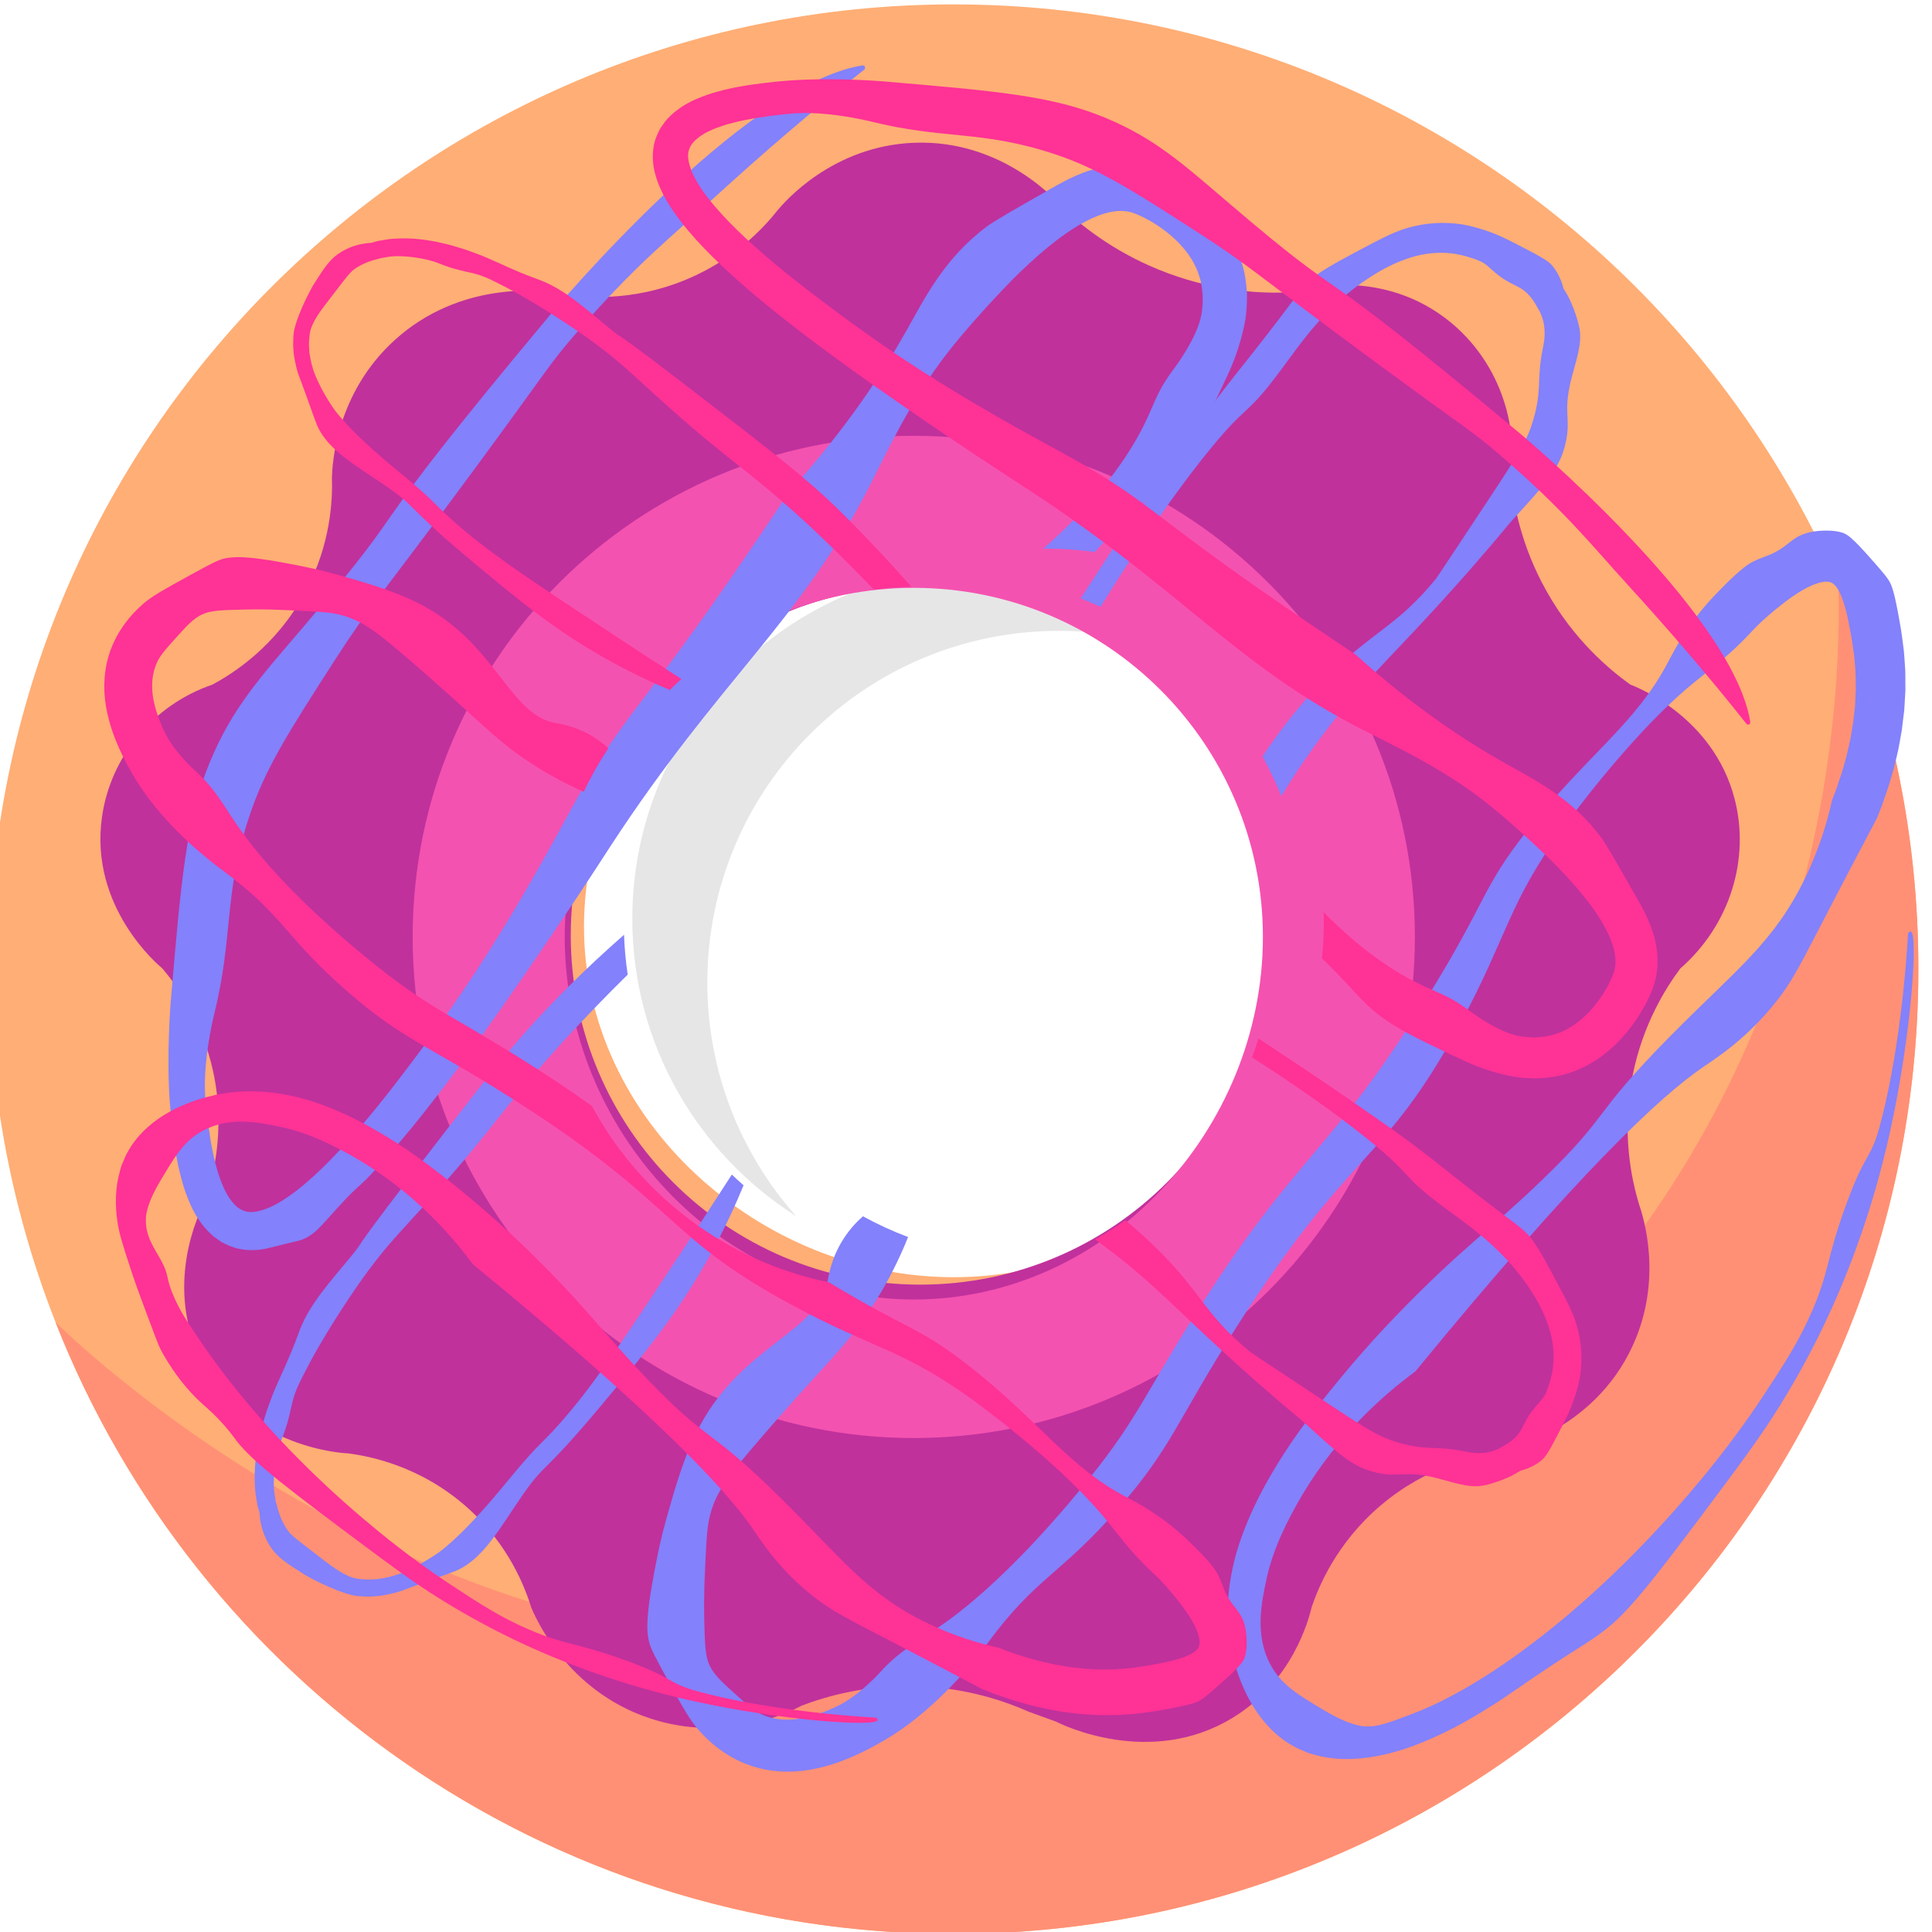 <?xml version="1.0" encoding="UTF-8" standalone="no"?>
<!-- Created with Inkscape (http://www.inkscape.org/) -->

<svg
   xmlns:dc="http://purl.org/dc/elements/1.1/"
   xmlns:cc="http://creativecommons.org/ns#"
   xmlns:rdf="http://www.w3.org/1999/02/22-rdf-syntax-ns#"
   xmlns:svg="http://www.w3.org/2000/svg"
   xmlns="http://www.w3.org/2000/svg"
   xmlns:sodipodi="http://sodipodi.sourceforge.net/DTD/sodipodi-0.dtd"
   xmlns:inkscape="http://www.inkscape.org/namespaces/inkscape"
   width="187.64mm"
   height="187.643mm"
   viewBox="0 0 187.64 187.643"
   version="1.1"
   id="svg1139"
   sodipodi:docname="purpleDonut.svg"
   inkscape:version="0.92.5 (2060ec1f9f, 2020-04-08)">
  <defs
     id="defs1133" />
  <sodipodi:namedview
     id="base"
     pagecolor="#ffffff"
     bordercolor="#666666"
     borderopacity="1.0"
     inkscape:pageopacity="0.0"
     inkscape:pageshadow="2"
     inkscape:zoom="0.35"
     inkscape:cx="235.23731"
     inkscape:cy="430.16914"
     inkscape:document-units="mm"
     inkscape:current-layer="layer1"
     showgrid="false"
     inkscape:window-width="1312"
     inkscape:window-height="704"
     inkscape:window-x="0"
     inkscape:window-y="27"
     inkscape:window-maximized="1"
     fit-margin-top="0"
     fit-margin-left="0"
     fit-margin-right="0"
     fit-margin-bottom="0" />
  <g
     inkscape:label="Layer 1"
     inkscape:groupmode="layer"
     id="layer1"
     transform="translate(25.784,-33.089)">
    <g
       id="g660"
       transform="matrix(0.058,0,0,-0.058,-850.067,360.157)">
      <path
         d="m 15985.1,4582.74 c 115.8,0 223.9,-33.58 314.9,-91.23 -107.9,121.39 -265.3,197.99 -440.5,197.99 -325.3,0 -588.9,-263.68 -588.9,-588.92 0,-209.45 109.5,-393.49 274.3,-497.88 -92.4,103.96 -148.7,241.08 -148.7,391.11 0,325.24 263.7,588.93 588.9,588.93"
         style="fill:#e6e6e6;fill-opacity:1;fill-rule:nonzero;stroke:none"
         id="path662"
         inkscape:connector-curvature="0" />
    </g>
    <g
       id="g668"
       transform="matrix(0.062,0,0,-0.062,-850.067,360.157)">
      <path
         d="m 14788.7,3274.56 c -303.3,0 -579,245.88 -579,549.16 0,303.28 275.7,577.74 579,577.74 303.3,0 564,-274.46 564,-577.74 0,-303.28 -260.7,-549.16 -564,-549.16 z m 0,1993.83 c -834.6,0 -1511.2,-676.62 -1511.2,-1511.27 0,-834.65 676.6,-1511.27 1511.2,-1511.27 834.7,0 1511.3,676.62 1511.3,1511.27 0,834.65 -676.6,1511.27 -1511.3,1511.27"
         style="fill:#ffae75;fill-opacity:1;fill-rule:nonzero;stroke:none"
         id="path670"
         inkscape:connector-curvature="0" />
    </g>
    <g
       id="g672"
       transform="matrix(0.062,0,0,-0.062,-850.067,360.157)">
      <path
         d="m 16174.6,4360.49 c 3.5,-124.84 5.2,-673.27 -410.6,-1139.35 -85.3,-95.69 -378.9,-401.64 -861,-500.85 -829.1,-170.6 -1461.1,425.28 -1521.1,483.69 220.7,-561.03 767.4,-958.13 1406.8,-958.13 834.7,0 1511.3,676.62 1511.3,1511.27 0,214.51 -44.8,418.52 -125.4,603.37"
         style="fill:#ff9075;fill-opacity:1;fill-rule:nonzero;stroke:none"
         id="path674"
         inkscape:connector-curvature="0" />
    </g>
    <g
       id="g676"
       transform="matrix(0.061,0,0,-0.061,-850.067,360.157)">
      <path
         d="m 14977.8,3316.42 c -307.2,0 -556.2,249.03 -556.2,556.19 0,307.15 249,556.18 556.2,556.18 307.2,0 556.2,-249.03 556.2,-556.18 0,-307.16 -249,-556.19 -556.2,-556.19 z m 1296.6,774.19 c -33.8,128.86 -153.8,176.63 -165.8,181.17 v 0 c -32.7,23.43 -89.2,70.28 -133.1,148.2 -41.5,73.55 -53.3,141.87 -57.1,181.35 v 0 c 12.9,98.29 -27.1,195.79 -105,254.38 -109,82.01 -234.5,44.43 -246.6,40.57 v 0 c -41.8,-1.84 -113,0.34 -194.2,30.39 -78.6,29.06 -132.8,71.71 -163.3,99.73 v 0.06 c -10.2,12.15 -98.5,114.01 -242.1,107.97 -128.7,-5.47 -204.8,-93.52 -216.8,-107.97 v -0.06 c -20.2,-25.49 -70.9,-82.58 -158.2,-114.93 -89.7,-33.32 -167.6,-21.75 -199.4,-15.19 v 0 c -17.6,2.53 -146.9,19.05 -251.6,-76.03 -94.1,-85.52 -99.3,-198.72 -99.9,-218.92 v 0 c 1.1,-33.1 -1,-104.63 -41.9,-181.35 -47.6,-89.32 -119.5,-132.77 -148.3,-148.2 v 0 c -94.2,-32.28 -162.5,-114.29 -176,-211.61 -20,-143.37 90.6,-235.74 96.2,-240.28 v 0 c 22.5,-26.53 63.5,-82.53 81.1,-165.06 20.9,-97.78 -3,-176.91 -14.9,-209.72 v 0 c -5,-9.15 -67.9,-131.56 -0.3,-256.45 72.1,-133.18 223.1,-140.72 229.7,-140.89 v 0 c 31.4,-4.03 115,-18.93 190.9,-87.13 65.4,-58.82 91,-126.62 100.6,-157.46 v -0.06 c 7.1,-17.21 56.8,-132.89 188.2,-176.92 122.7,-41.09 225.3,10.71 243,20.03 v 0 c 37.9,14.39 104,34.02 187.7,30.62 77.3,-3.05 137.4,-24.46 173.4,-40.4 14.6,-5.3 29.1,-10.59 43.6,-15.83 8.3,-4.31 149.4,-74.01 280.8,5.93 95.6,58.19 121.3,156.08 126.2,176.57 v 0.06 c 10.5,30.96 39.2,102.15 110.8,162.52 72.4,61.06 148.4,77.12 180.7,82.07 v 0 c 15.5,3.17 156.9,34.71 219.5,171.28 48.5,105.6 17.6,203.73 9.9,226.06 v 0 c -11,36.78 -28.3,112.17 -9.9,204.65 16.4,82.13 53.5,140.09 76,170.13 v 0 c 78.1,68.25 111.7,173.46 86.1,270.72"
         style="fill:#c0319c;fill-opacity:1;fill-rule:nonzero;stroke:none"
         id="path678"
         inkscape:connector-curvature="0" />
    </g>
    <g
       id="g680"
       transform="matrix(0.059,0,0,-0.059,-850.067,360.157)">
      <path
         d="m 15475.1,3404.36 c -317.4,0 -574.6,279.48 -574.6,596.83 0,317.36 257.2,574.65 574.6,574.65 317.4,0 574.7,-257.29 574.7,-574.65 0,-317.35 -257.3,-596.83 -574.7,-596.83 z m 0,1421.76 c -455.6,0 -824.9,-369.32 -824.9,-824.93 0,-455.54 369.3,-824.87 824.9,-824.87 455.6,0 824.9,369.33 824.9,824.87 0,455.61 -369.3,824.93 -824.9,824.93"
         style="fill:#f452b0;fill-opacity:1;fill-rule:nonzero;stroke:none"
         id="path682"
         inkscape:connector-curvature="0" />
    </g>
    <g
       id="g684"
       transform="matrix(0.058,0,0,-0.058,-850.067,360.157)">
      <path
         d="m 14843.8,3684.07 c 38.1,41.72 73.1,85.21 107,129.31 33.9,44.17 66.4,89.07 98.2,134.34 102.7,145.8 184.5,273.7 185.1,274.56 182.9,280.14 317,375.1 434.8,604.82 28.4,55.51 68.8,144.21 132,224.45 23.5,29.87 60.3,71.58 94.3,106.98 11.5,12.08 30.7,31.59 57.1,54.65 19.6,17.05 40,32.88 60.8,45.7 20.8,12.82 42.5,22.76 62,25.89 9.8,1.53 18.8,1.47 27,-0.19 7.3,-1.41 18.3,-6.19 28.6,-11.53 41.6,-22.15 77.7,-56.86 89.4,-96.86 3.5,-9.87 4.6,-20.55 5.5,-31.28 0,0 1,-16.62 -2.2,-33.49 -7.1,-37.85 -42.3,-85.02 -47.1,-91.46 -32.2,-43.49 -30.9,-60.73 -58.2,-110.23 -25.1,-45.33 -70.8,-111.27 -159.4,-189.48 1.8,0.06 3.5,0.18 5.3,0.18 27.5,0 54.6,-2.09 81.1,-5.7 4.9,5.45 12.4,13.73 21.7,23.67 51,54.53 75.2,72.69 98.4,96.61 38,39.08 59.5,84.96 102.6,176.79 7.4,15.89 20.7,46.99 28.5,87.53 3,15.58 3.7,32.14 3.5,48.65 -1.1,16.62 -3.1,33.49 -8.3,49.74 -4.6,16.44 -11.9,31.96 -20.5,46.19 -8.4,14.48 -18.7,27.24 -29.7,39.08 -22.1,23.55 -47.5,42.14 -75.3,57.04 -7,3.68 -14.1,7.18 -21.8,10.37 -7.4,3.25 -16.8,6.26 -26.1,8.4 -18.7,3.99 -37.6,3.87 -55,1.11 -36.4,-5.83 -65.9,-22.15 -89.9,-35.82 -64,-36.5 -96.1,-54.78 -108.3,-63.86 -71.7,-52.94 -104.8,-120.84 -135.6,-175.44 -38.4,-68.21 -99,-161.81 -195.8,-269.04 -261.3,-393.31 -263.8,-347.12 -364.1,-529.25 -31,-56.25 -92.6,-172.92 -177.4,-299.09 -39,-58.16 -73.6,-104.35 -95.2,-132.99 -32.7,-43.43 -66.3,-86.06 -102,-125.87 -17.9,-19.94 -36.3,-39.08 -55.4,-56.8 -19.2,-17.55 -39.2,-33.93 -59.8,-46.01 -20.3,-12.08 -41.6,-18.71 -55.3,-15.4 -3.5,0.68 -6.6,2.46 -10,3.8 -1.5,1.23 -3.1,2.28 -4.8,3.32 -1.7,1.16 -3.1,2.94 -4.7,4.35 -6.2,6.45 -12.3,15.09 -17.1,25.46 -9.8,20.73 -16.5,45.52 -21.2,71.03 -2.5,12.76 -4.4,25.89 -6.2,39.14 0,0 -2.8,20.79 -4.5,39.93 -5.5,62.51 13.9,140.29 13.9,140.29 33.8,135.62 15.6,199.73 58.7,331.91 26.7,81.89 66.4,143.48 145.7,266.65 58.4,90.67 72.4,100.42 229.8,314.07 127.1,172.43 125.7,176.48 169.8,227.57 101.8,117.96 162.3,164.58 234.6,230.71 81,74.04 164.3,145.62 250.5,213.83 1.8,1.41 2.1,4.05 0.8,5.89 0,0 -1.3,1.72 -5.9,0.92 -200.8,-34.41 -519.1,-415.46 -519.1,-415.46 -347.3,-415.65 -209.6,-283.95 -415.2,-524.84 -72.3,-84.65 -118.4,-134.95 -156,-225.49 -39.6,-95.32 -48.4,-197.33 -65.7,-401.41 0,0 -7.5,-88.52 -1.5,-169.98 1.1,-14.35 2.5,-28.03 4.1,-42.08 1.7,-14.04 3.5,-28.15 6,-42.44 2.5,-14.3 5.4,-28.65 9.5,-43.19 3.7,-14.41 8.9,-29.07 15.5,-43.67 6.6,-14.6 15.7,-29.38 28.4,-42.82 3.4,-3.31 6.6,-6.68 10.4,-9.69 4,-2.94 8,-5.77 12.1,-8.53 8.8,-4.72 18.2,-9.14 28.2,-11.34 9.8,-2.27 19.8,-2.89 29.4,-2.4 10.8,0.56 18.5,2.52 26.9,4.6 46.4,11.66 44,10.49 48.3,11.97 24.3,8.34 33.6,23.43 68.3,61.03 31.5,33.98 26.9,23.98 60.5,60.6"
         style="fill:#8381fb;fill-opacity:1;fill-rule:nonzero;stroke:none"
         id="path686"
         inkscape:connector-curvature="0" />
    </g>
    <g
       id="g688"
       transform="matrix(0.06,0,0,-0.06,-850.067,360.157)">
      <path
         d="m 15487.2,4482.41 c 10.9,-4.17 21.7,-8.75 32.4,-13.63 0.1,0.18 0.1,0.24 0.2,0.35 0.3,0.42 90.9,150.59 180,258.54 56.1,67.95 55.2,50.92 100.7,110.06 32.7,42.41 55.2,79.82 103.2,124.52 10.1,9.39 30.6,27.13 60,45.22 21,12.92 43,23.02 65.5,29.01 22.5,5.93 45.5,7.11 68,3.11 4.9,-0.93 11,-2.46 16.6,-4.11 0,0 9.4,-2.7 16.9,-5.69 13.3,-5.17 18.7,-13.1 32,-23.55 24.7,-19.33 36.6,-16.27 52.6,-35.6 4.5,-5.46 7.6,-10.45 9.4,-13.86 l 4.2,-7.16 c 0.9,-1.65 2.3,-4.23 3.6,-7.46 9.8,-23.43 4.8,-45.93 2.9,-55.03 -10.5,-51.63 -0.8,-65.31 -15.3,-115.12 -10,-34.12 -21.9,-52.74 -74.4,-132.32 -54.2,-81.93 -81.3,-122.92 -82.8,-124.86 -65.4,-80.23 -103.7,-84.34 -183.7,-166.51 -27.4,-28.13 -62.3,-68.07 -97.5,-121.63 11.4,-20.67 21.5,-42.17 30.4,-64.31 13.9,22.84 36.4,58.14 67.1,99.2 60.2,80.52 104.5,119.63 188.7,211.9 27.7,30.25 67.8,75.29 115,132.15 56.3,62.31 80.3,85.69 89.8,130.15 8.3,38.82 -4.5,46.69 8.1,98.9 7.3,30.07 19.2,59.44 13.7,86.16 -4.7,22.38 -14.5,43.28 -14.5,43.28 -1.7,3.41 -3.3,6.88 -5.1,10.17 l -6,9.8 c -4.8,19.15 -13.2,31.19 -19.3,38.3 -7.2,8.1 -25.7,17.62 -62.2,36.35 -10.5,5.35 -23.2,11.81 -39.6,17.62 -6.8,2.35 -13.6,4.58 -20.6,6.46 -7.1,1.94 -13.7,3.59 -21.8,4.99 -29.5,4.76 -60.3,2.59 -88.5,-5.46 -20.6,-5.87 -40,-15.74 -77.8,-35.82 -26.9,-14.33 -47.4,-25.26 -63.9,-36.3 -30.5,-20.38 -28.6,-28.6 -111,-132.5 -26.6,-33.65 -52.5,-65.19 -89,-116.52 -3.3,-4.58 -5.7,-8.05 -7.3,-10.28 -44.5,-63.26 -106.4,-153.41 -180.7,-268.52"
         style="fill:#8381fb;fill-opacity:1;fill-rule:nonzero;stroke:none"
         id="path690"
         inkscape:connector-curvature="0" />
    </g>
    <g
       id="g692"
       transform="matrix(0.062,0,0,-0.062,-850.067,360.157)">
      <path
         d="m 16288,3816.13 c -1.5,0.29 -4,-1.72 -4.2,-3.78 -3.1,-57.71 -15,-194.14 -44.9,-303.24 -14.3,-52.03 -23.2,-38.68 -55.4,-130.07 -28.1,-79.54 -23.5,-95.87 -49.6,-156.49 -21.2,-48.94 -43.3,-82.69 -75.8,-132.2 -27.8,-42.45 -58.3,-83.31 -90.4,-122.73 -64.4,-78.68 -135.1,-152.42 -212.2,-218.21 -38.6,-32.83 -78.8,-63.66 -120.7,-91.39 -21.1,-13.58 -42.4,-26.82 -64.4,-38.33 -21.9,-11.87 -44.4,-22.18 -67.2,-30.72 -33.6,-12.55 -50.3,-18.96 -69.1,-18.1 -5.4,0.22 -25.1,1.54 -63.8,24.58 -42.1,25.04 -68.1,40.45 -85.1,71.97 -25.2,46.58 -14.4,97.58 -5.7,137.17 5.1,22.98 13.3,45.62 23.2,67.73 9.5,20.86 20.9,42.58 34.3,64.75 53.7,88.65 120.3,149.62 175.1,189.96 256.5,312.86 384,431.7 452.9,478.29 17.7,12.03 66.9,43.26 113.1,102.05 24.8,31.52 36,54.78 82.4,144.17 16.6,31.98 42.3,81.14 74.6,142.22 l 7.5,18.97 6.7,19.25 c 4.8,12.78 8.1,26.13 12.1,39.25 1.8,6.65 3.2,13.35 4.9,20.06 1.6,6.7 3.1,13.41 4.2,20.23 l 3.6,20.39 2.5,20.69 1.3,10.37 0.6,10.43 c 0.4,6.93 0.9,13.87 1.2,20.86 -0.3,13.92 0.4,27.9 -1,41.89 -0.5,6.93 -0.8,13.92 -1.6,20.91 l -2.7,20.8 c -0.9,7.16 -2,13.29 -3.1,19.83 -1.1,6.47 -2.3,13.12 -3.6,19.82 -3.2,16.51 -6,30.83 -10.7,42.29 -3.5,8.65 -12.8,19.25 -31.2,40.11 -30.7,34.72 -37.7,38.68 -45.2,41.03 -12.3,3.84 -25.5,3.26 -31.2,3.04 -5.4,-0.23 -15.9,-0.75 -27.6,-4.76 -14.9,-5.1 -21.4,-12.38 -32.8,-20.63 -19.3,-13.87 -30,-14.15 -47.9,-22.98 -9.6,-4.69 -25.8,-16.67 -61.6,-54.43 -41.5,-43.61 -64.8,-90.14 -71.2,-102.23 -50.8,-97.64 -127.3,-146.12 -221,-264.73 -72.3,-91.68 -60.7,-105.89 -155.5,-259.46 -155,-250.97 -205.2,-244.27 -367.4,-502.76 -75.6,-120.21 -88.6,-159.75 -161.3,-250.34 -23,-28.6 -119,-148.3 -220.7,-223.25 -46.2,-33.98 -75.3,-45.38 -108.6,-82.45 -1.4,-1.55 -30.7,-34.16 -63,-51.12 -14.8,-7.73 -30.7,-13.29 -30.7,-13.29 -10.2,-3.55 -20.4,-6.42 -30.4,-8.19 -19.9,-3.44 -38.5,-2.35 -55.1,3.66 -15.5,5.56 -25.6,14.5 -45.8,32.61 -23.3,21.03 -35,31.57 -42.3,46.7 -6.9,14.49 -7.5,33.52 -8.4,70.94 -0.7,31.97 0.3,56.61 0.7,67.15 2.1,47.68 3.2,71.51 6.3,87.85 7.9,42.11 30.1,69.9 67.6,113.97 109.5,128.47 142.4,152.53 184.9,216.77 28,42.4 46.9,82.22 59.8,114.48 -24.5,9.23 -48.1,20.06 -70.7,32.49 -8,-6.99 -19.4,-18.33 -29.9,-34.43 -20,-30.66 -24.1,-59.88 -25.7,-68.25 -14.5,-77.76 -131.8,-99.48 -199.3,-224.45 -24.7,-45.67 -39.9,-99.87 -53,-146.52 -9,-32.14 -12.8,-51.51 -18.6,-81.71 -15.2,-78.44 -11.7,-99.59 -8.1,-112.88 2.7,-10.43 11.6,-26.76 29.5,-59.36 22.2,-40.57 33.5,-60.69 46.5,-75.81 20.1,-23.44 47,-44.07 78.6,-55.7 31.6,-11.8 66.1,-13.18 96.7,-7.91 30.8,5.27 58.5,15.99 84.1,28.54 33.2,16.33 57.6,33.06 71.3,43.32 67.9,51.23 113.1,113.05 123.4,126.92 77.7,105.09 112.5,104.69 205.9,212.07 82.2,94.32 89.7,134.26 180.9,278.2 182.3,287.59 233.7,256.99 353.6,480.01 74.6,138.61 74.1,186.45 160.3,305.58 8.5,11.69 101,138.56 192,217.06 34.8,30.08 62.1,46.64 101.8,88.99 3.3,3.49 18.1,20.68 53.4,47.9 18.1,13.93 37.6,26.01 53.4,30.48 4,1.32 7.3,1.67 10.3,2.07 2.8,-0.12 5.3,0.05 7,-0.57 3.9,-0.92 6.3,-2.58 10.2,-6.94 3.7,-4.58 7.8,-12.61 11,-22.12 3.3,-9.62 6,-20.68 8.4,-32.37 l 3.5,-18.05 c 1.1,-6.13 2.3,-12.66 3,-18.22 l 2.5,-17.37 c 0.7,-5.78 0.9,-11.63 1.5,-17.47 1.2,-11.63 0.7,-23.38 1.1,-35.07 l -0.8,-17.65 -0.4,-8.77 -1,-8.82 -2,-17.59 -2.9,-17.54 c -0.9,-5.9 -2.2,-11.69 -3.5,-17.53 -1.4,-5.79 -2.6,-11.63 -4,-17.42 -3.4,-11.52 -6.1,-23.15 -10.3,-34.49 l -5.7,-17.19 -6.6,-16.97 c -6.6,-30.19 -18.8,-73.91 -42.4,-122.62 -48.7,-100.62 -107.8,-142.74 -209.9,-245.94 -128,-129.38 -92,-120.56 -202.1,-226.62 -84,-80.97 -126.5,-106.81 -228.9,-212.99 -12.6,-13.06 -54.2,-56.33 -103.2,-117.41 -32.9,-40.85 -64.4,-83.26 -91.3,-129.5 -13.6,-22.92 -25.9,-46.93 -36.5,-71.97 -10.6,-24.98 -19.6,-51.05 -25.2,-78.33 -5.7,-27.22 -8.4,-55.47 -6.9,-83.77 0.6,-7.05 1,-14.16 1.9,-21.2 l 3.5,-20.98 c 1.6,-6.93 3.5,-13.75 5.2,-20.62 1.8,-6.88 4,-13.18 6.3,-19.95 9.6,-26.47 23,-52.54 42.7,-75.06 9.9,-11.23 21.3,-21.55 34.2,-29.85 6.6,-4.02 13.2,-8.03 20.4,-10.83 l 10.6,-4.53 c 3.5,-1.49 7.3,-2.18 10.9,-3.32 29.3,-8.31 59.1,-8.03 86.8,-3.9 27.9,4.13 54.3,12.15 79.2,22.23 25.1,9.97 49.2,21.72 72.2,34.78 33.9,19.31 58.3,35.82 67.1,41.95 111.7,77.47 118.2,75.46 153.9,103.83 39,31.06 86.3,94.43 181,221.18 53.9,72.08 74.2,103.31 89.2,127.61 27.4,44.18 52.2,89.96 74,136.95 22.1,47.04 41,95.35 57.5,144.4 9.2,27.21 25.9,79.93 41.2,149.55 33,150.25 43.8,309.03 31.8,311.09"
         style="fill:#8381fb;fill-opacity:1;fill-rule:nonzero;stroke:none"
         id="path694"
         inkscape:connector-curvature="0" />
    </g>
    <g
       id="g696"
       transform="matrix(0.055,0,0,-0.055,-850.067,360.157)">
      <path
         d="m 16300,3853.63 c -7.1,6.16 -13.9,12.45 -20.7,18.94 -28.5,-44.24 -57.2,-88.41 -86.2,-132.39 -97.5,-147.73 -146.1,-221.62 -196.8,-282.75 -53.6,-64.45 -49.9,-49.37 -106,-117.55 -21.1,-25.55 -76.4,-94.18 -125,-132 0,0 -33,-24.65 -71.8,-39.87 -6.3,-2.5 -12.7,-3.92 -19.1,-5.97 -6.4,-1.48 -13,-2.5 -19.4,-3.66 -6.5,-0.19 -13,-1.22 -19.5,-0.9 0,0 -9.9,0.26 -19.3,1.8 -19.9,3.4 -45,22.79 -54.4,30.05 -55.8,43.07 -61.4,45.58 -70.2,60.03 -8.7,14.25 -12.8,27.54 -14.9,36.14 l -2.7,9.44 -1.5,9.69 c -0.5,3.28 -1.2,6.49 -1.5,9.76 l -0.6,9.95 c 0.2,25.17 3.8,44.95 7,58.56 6.4,26.32 11.3,27.67 19.9,62.02 5.1,20.41 5.6,28.5 12.4,46.03 3.8,9.5 7.5,16.82 14.7,31.01 0,0 9.9,19.65 20,37.3 45.2,79.68 92.5,143.17 92.5,143.17 39.4,52.97 60.1,71.4 119.3,137.91 108.8,122.18 115.2,145.42 213.9,254.63 46.2,51.17 88.8,94.82 125.3,130.65 -3.5,23.05 -5.6,46.55 -6.5,70.37 -69.4,-60.74 -122.1,-114.93 -157.8,-153.71 -53.9,-58.48 -110.1,-131.55 -222.5,-277.61 -111,-144.52 -72.4,-100.99 -104,-139.38 -35,-42.37 -71,-81.86 -88.3,-127.31 -3.4,-8.93 -10.7,-30.31 -24.2,-60.23 -6.4,-14.51 -10,-22.08 -18,-40.32 -5.8,-13.48 -10.8,-27.48 -15.9,-41.41 -4.4,-14.25 -8.9,-28.44 -12.2,-43.08 -6.8,-29.21 -10.8,-59.64 -8.9,-90.52 l 0.9,-11.62 c 0.4,-3.85 1.2,-7.71 1.8,-11.56 l 2,-11.49 3.3,-11.37 c 0.7,-13.54 3.8,-34.92 16.6,-56.49 13.2,-22.28 30.3,-33.07 64.4,-54.64 0,0 48.5,-27.86 85.5,-35.95 7.7,-1.74 15.7,-1.48 23.6,-1.93 7.9,-0.32 15.8,0.9 23.6,1.35 7.6,1.41 15.4,2.76 22.9,4.62 11.3,2.76 19.4,6.04 22,7.06 28.7,11.05 74.5,26.65 88.1,32.36 48.6,20.29 78.7,77.24 117.3,132.9 41.7,60.03 34.7,34.03 136.7,155.82 79.5,94.89 139.5,167.31 196.9,272.16 27,49.3 45.7,91.68 57.3,119.99"
         style="fill:#8381fb;fill-opacity:1;fill-rule:nonzero;stroke:none"
         id="path698"
         inkscape:connector-curvature="0" />
    </g>
    <g
       id="g700"
       transform="matrix(0.061,0,0,-0.061,-850.067,360.157)">
      <path
         d="m 16299.3,4214.01 c -30.3,176.86 -366,457.25 -366,457.25 -366.1,305.86 -250.1,184.62 -462.2,365.7 -74.6,63.66 -118.9,104.23 -198.7,137.39 -84,34.96 -173.8,42.6 -353.5,57.87 0,0 -78,6.6 -149.8,1.28 -12.6,-0.93 -24.7,-2.08 -37,-3.59 -12.4,-1.5 -24.8,-3.07 -37.4,-5.32 -12.6,-2.15 -25.3,-4.75 -38,-8.28 -12.7,-3.3 -25.6,-7.93 -38.5,-13.66 -12.9,-5.9 -25.9,-13.89 -37.8,-25.06 -2.8,-3.01 -5.8,-5.73 -8.5,-9.14 -2.5,-3.47 -5.1,-7.06 -7.5,-10.65 -4.2,-7.81 -8,-16.03 -10,-24.77 -1.9,-8.74 -2.5,-17.53 -2.1,-25.98 0.6,-8.28 1.9,-16.38 4.1,-23.67 4.1,-14.88 10.3,-27.9 17.1,-39.88 13.8,-23.78 30.2,-43.92 47.2,-62.9 17.1,-18.87 35,-36.41 53.4,-53.19 36.7,-33.62 75,-64.47 113.9,-94.33 38.8,-29.75 78.4,-58.4 118.2,-86.47 128.5,-90.45 241.1,-162.5 241.9,-163.02 246.8,-161.06 330.4,-279.18 532.8,-382.95 48.9,-25.11 127,-60.65 197.7,-116.26 26.3,-20.72 63,-53.19 94.2,-83.11 10.6,-10.19 27.8,-27.08 48.1,-50.35 15.1,-17.24 29,-35.13 40.3,-53.53 11.2,-18.29 20,-37.39 22.8,-54.63 1.4,-8.57 1.3,-16.5 -0.2,-23.73 -1.2,-6.42 -5.5,-16.09 -10.1,-25.18 -19.5,-36.69 -50.1,-68.4 -85.3,-78.76 -8.8,-3.01 -18.2,-4.05 -27.7,-4.86 0,0 -14.5,-0.81 -29.4,1.96 -33.3,6.2 -75,37.28 -80.6,41.5 -38.3,28.36 -53.5,27.14 -97.1,51.27 -33.3,18.41 -79.1,49.49 -133.4,104.52 0.1,-5.09 0.4,-10.12 0.4,-15.27 0,-19.68 -1,-39.07 -3,-58.22 36.7,-35.48 51.5,-54.4 70.2,-72.58 34.4,-33.45 74.9,-52.37 155.7,-90.34 14,-6.54 41.4,-18.23 77.1,-25.11 13.8,-2.61 28.3,-3.24 42.9,-3.07 14.6,0.98 29.5,2.72 43.8,7.35 14.4,4.05 28.2,10.42 40.7,17.94 12.8,7.46 24,16.55 34.4,26.22 20.8,19.5 37.2,41.9 50.3,66.32 3.2,6.19 6.3,12.44 9.1,19.21 2.9,6.48 5.5,14.76 7.4,22.98 3.5,16.49 3.4,33.16 1,48.44 -5.2,32.06 -19.5,58.1 -31.6,79.17 -32.1,56.42 -48.2,84.67 -56.2,95.43 -46.7,63.2 -106.5,92.37 -154.5,119.39 -60.1,33.86 -142.6,87.27 -237.1,172.52 -346.4,230.22 -305.7,232.42 -466.2,320.73 -49.4,27.32 -152.2,81.54 -263.4,156.26 -51.2,34.37 -91.8,64.82 -117.1,83.86 -38.3,28.76 -75.8,58.39 -110.9,89.81 -17.6,15.74 -34.4,32.01 -50,48.85 -15.5,16.9 -29.9,34.55 -40.5,52.61 -10.7,17.88 -16.5,36.69 -13.6,48.72 0.6,3.13 2.2,5.85 3.4,8.8 1,1.39 2,2.78 2.9,4.23 1,1.44 2.6,2.72 3.8,4.16 5.7,5.5 13.3,10.77 22.4,15.05 18.3,8.62 40.1,14.53 62.6,18.69 11.2,2.2 22.8,3.82 34.4,5.44 0,0 18.3,2.43 35.2,3.94 55.1,4.86 123.6,-12.21 123.6,-12.21 119.4,-29.75 175.9,-13.72 292.4,-51.68 72.1,-23.56 126.4,-58.51 234.9,-128.42 79.8,-51.45 88.4,-63.66 276.5,-202.33 152,-111.92 155.6,-110.71 200.5,-149.6 103.9,-89.64 145,-142.89 203.2,-206.6 65.2,-71.36 128.3,-144.8 188.4,-220.67 1.3,-1.57 3.5,-1.91 5.2,-0.7 0,0 1.5,1.1 0.8,5.21"
         style="fill:#ff3296;fill-opacity:1;fill-rule:nonzero;stroke:none"
         id="path702"
         inkscape:connector-curvature="0" />
    </g>
    <g
       id="g704"
       transform="matrix(0.056,0,0,-0.056,-850.067,360.157)">
      <path
         d="m 15881.1,4643.81 c 6.5,6.52 13.1,12.85 19.9,19.12 -38.3,24.75 -76.6,49.64 -114.7,74.71 -134.6,88.81 -202,133.12 -257.7,179.44 -58.8,48.76 -45,45.37 -107.2,96.58 -23.2,19.18 -85.8,69.57 -120.3,113.94 0,0 -22.5,30.03 -36.3,65.37 -2.3,5.71 -3.6,11.6 -5.4,17.43 -1.4,5.83 -2.3,11.78 -3.4,17.67 -0.2,5.89 -1.1,11.85 -0.8,17.74 0,0 0.3,9.02 1.6,17.61 3.1,18.18 20.8,40.99 27.4,49.58 39.3,50.83 41.6,55.97 54.7,63.99 13,7.89 25.2,11.72 32.9,13.6 l 8.6,2.38 8.9,1.44 c 3,0.44 5.9,1.07 8.9,1.32 l 9.1,0.56 c 22.9,-0.18 40.9,-3.45 53.4,-6.39 23.9,-5.77 25.1,-10.28 56.5,-18.11 18.5,-4.64 25.9,-5.02 41.9,-11.35 8.7,-3.38 15.3,-6.77 28.3,-13.35 0,0 17.9,-9.02 34,-18.17 72.6,-41.24 130.4,-84.36 130.4,-84.36 48.4,-35.92 65.2,-54.78 125.8,-108.75 111.3,-99.15 132.5,-105.04 232.1,-194.92 42.7,-38.67 92.1,-89 125.2,-122.78 21.4,2.7 43.1,4.26 65.1,4.7 -53.6,60.67 -113.4,122.47 -147.2,153.68 -53.4,49.14 -119.9,100.28 -253.1,202.69 -131.7,101.23 -92,66 -127,94.9 -38.7,31.83 -74.6,64.55 -116.1,80.35 -8,3.13 -27.5,9.77 -54.8,22.06 -13.2,5.89 -20.2,9.21 -36.7,16.42 -12.4,5.39 -25.2,9.84 -37.8,14.48 -13,4.01 -25.9,8.14 -39.3,11.15 -26.6,6.21 -54.3,9.84 -82.5,8.09 l -10.5,-0.75 c -3.5,-0.38 -7.1,-1.13 -10.6,-1.7 l -10.5,-1.81 -10.3,-3.01 c -12.4,-0.63 -31.9,-3.51 -51.5,-15.17 -20.3,-12.03 -30.1,-27.58 -49.8,-58.66 0,0 -25.4,-44.13 -32.8,-77.91 -1.6,-7.02 -1.3,-14.35 -1.7,-21.5 -0.3,-7.21 0.8,-14.35 1.2,-21.5 1.3,-7.01 2.5,-14.1 4.2,-20.93 2.5,-10.28 5.5,-17.61 6.5,-20.05 10,-26.08 24.2,-67.82 29.4,-80.29 18.5,-44.31 70.4,-71.64 121.2,-106.93 54.7,-37.98 30.9,-31.52 142,-124.53 86.5,-72.45 152.4,-127.11 248,-179.44 40.3,-22.07 75.4,-37.98 100.8,-48.64"
         style="fill:#ff3296;fill-opacity:1;fill-rule:nonzero;stroke:none"
         id="path706"
         inkscape:connector-curvature="0" />
    </g>
    <g
       id="g708"
       transform="matrix(0.058,0,0,-0.058,-850.067,360.157)">
      <path
         d="m 16294.6,2922.36 c -5.1,14.68 -12.2,21.14 -20.3,32.31 -13.7,18.97 -14,29.41 -22.7,47.11 -4.6,9.42 -16.4,25.42 -53.5,60.69 -42.9,40.7 -88.7,63.77 -100.6,69.99 -96.1,50.01 -143.8,125.26 -260.5,217.41 -86.4,68.25 -103,60.64 -237.2,141.99 -171.7,34.96 -316.1,145.42 -396.8,295.13 -32.1,23.07 -69.7,48.43 -116,77.48 -118.3,74.29 -157.2,87.09 -246.4,158.65 -28.1,22.59 -145.9,117.1 -219.6,217.17 -33.5,45.42 -44.6,74.04 -81.1,106.83 -1.6,1.39 -33.7,30.2 -50.3,61.97 -7.6,14.55 -13.1,30.25 -13.1,30.25 -3.5,10.09 -6.3,20.11 -8.1,29.9 -3.3,19.63 -2.3,37.86 3.7,54.29 5.4,15.22 14.2,25.18 32,44.93 20.7,23.07 31.1,34.54 45.9,41.67 14.3,6.83 33,7.37 69.8,8.28 31.5,0.72 55.8,-0.25 66.2,-0.73 46.9,-2.05 70.3,-3.08 86.4,-6.1 41.4,-7.73 68.8,-29.65 112.1,-66.55 126.4,-107.68 150.1,-140.17 213.3,-181.9 32.9,-21.74 64.1,-37.81 91.5,-49.88 12,25.36 25.8,49.7 41.2,72.89 -6,5.49 -13.2,11.47 -22,17.15 -30.1,19.57 -58.9,23.67 -67.1,25.18 -76.5,14.32 -97.9,129.72 -220.8,196.22 -44.9,24.27 -98.3,39.19 -144.2,52.12 -31.6,8.81 -50.7,12.56 -80.4,18.29 -77.2,14.98 -98,11.48 -111.1,8.03 -10.3,-2.77 -26.3,-11.53 -58.4,-29.1 -39.9,-21.87 -59.7,-32.98 -74.6,-45.72 -23,-19.75 -43.4,-46.32 -54.8,-77.36 -11.6,-31.1 -13,-65.04 -7.8,-95.12 5.2,-30.32 15.7,-57.55 28.1,-82.8 16.1,-32.73 32.6,-56.71 42.6,-70.11 50.5,-66.92 111.3,-111.36 124.9,-121.45 103.4,-76.52 103,-110.76 208.7,-202.67 92.8,-80.81 132.1,-88.24 273.7,-177.98 283,-179.36 252.9,-229.91 472.4,-347.98 136.3,-73.31 183.4,-72.89 300.6,-157.68 11.5,-8.33 136.4,-99.34 213.6,-188.91 29.6,-34.24 45.9,-61.05 87.5,-100.18 3.5,-3.21 20.4,-17.7 47.2,-52.55 13.7,-17.75 25.6,-36.96 30,-52.54 1.3,-3.86 1.6,-7.18 2,-10.14 -0.1,-2.72 0.1,-5.14 -0.6,-6.89 -0.8,-3.74 -2.5,-6.1 -6.7,-9.96 -4.6,-3.69 -12.5,-7.67 -21.8,-10.87 -9.5,-3.26 -20.4,-5.86 -31.9,-8.28 l -17.7,-3.38 c -6.1,-1.09 -12.5,-2.29 -17.9,-2.96 l -17.1,-2.47 c -5.7,-0.73 -11.5,-0.91 -17.2,-1.45 -11.5,-1.27 -23.1,-0.79 -34.6,-1.09 l -17.3,0.78 -8.7,0.43 -8.7,0.9 -17.2,1.94 -17.3,2.95 c -5.8,0.79 -11.5,2.06 -17.2,3.45 -5.7,1.33 -11.5,2.47 -17.2,3.92 -11.3,3.32 -22.8,5.98 -34,10.03 l -16.8,5.67 -16.7,6.47 c -29.8,6.52 -72.8,18.48 -120.7,41.73 -99,48.01 -140.4,106.11 -241.9,206.54 -127.4,125.98 -118.8,90.53 -223.1,198.81 -79.6,82.73 -105,124.59 -209.5,225.38 -12.9,12.38 -55.5,53.27 -115.5,101.52 -40.3,32.25 -82,63.29 -127.5,89.74 -22.6,13.41 -46.2,25.55 -70.8,35.93 -24.6,10.45 -50.3,19.27 -77.1,24.77 -26.7,5.67 -54.6,8.33 -82.4,6.82 -7,-0.6 -14,-0.91 -20.8,-1.81 l -20.8,-3.51 c -6.7,-1.57 -13.5,-3.38 -20.3,-5.13 -6.7,-1.69 -12.9,-3.86 -19.5,-6.16 -26.1,-9.42 -51.7,-22.65 -73.9,-42.03 -11,-9.73 -21.2,-20.96 -29.4,-33.7 -3.9,-6.46 -7.9,-12.98 -10.6,-19.99 l -4.5,-10.45 c -1.4,-3.5 -2.2,-7.19 -3.2,-10.75 -8.2,-28.8 -8,-58.09 -3.9,-85.39 2.8,-19.21 9.1,-38.77 21.9,-77.97 8.2,-25.06 15.3,-44.33 24.7,-69.27 14.4,-38.53 21.6,-57.79 24.9,-64.37 3.2,-6.28 28.6,-55.32 71.6,-93.37 7.2,-6.4 24.7,-21.14 44.2,-45.23 6.7,-8.28 11.1,-14.68 12.3,-16.25 30.5,-38.35 92.9,-84.91 217.6,-178.1 70.9,-52.96 101.6,-72.95 125.5,-87.74 43.5,-26.88 88.6,-51.34 134.8,-72.9 46.3,-21.62 93.8,-40.22 142.1,-56.52 26.8,-9 78.7,-25.49 147.1,-40.53 147.9,-32.49 304.1,-43.06 306.2,-31.28 0.2,1.51 -1.8,3.99 -3.8,4.11 -56.7,3.08 -191,14.73 -298.4,44.2 -51.2,14.02 -38,22.83 -127.9,54.54 -78.3,27.66 -94.4,23.07 -154,48.85 -48.2,20.72 -81.4,42.58 -130.1,74.53 -41.8,27.42 -82,57.37 -120.7,88.89 -77.5,63.42 -150.1,132.99 -214.7,208.9 -32.4,37.99 -62.7,77.48 -90,118.73 -13,19.63 -26.1,37.26 -37.7,63.41 -16.3,36.3 -7.6,35.63 -22.3,62.87 -11.4,21.02 -27.2,41.13 -25.8,71.26 0.1,0.73 0.1,1.27 0.1,1.63 0.5,7.13 3.4,26.27 24.1,61.06 24.7,41.43 39.8,67.03 70.9,83.76 45.8,24.76 96,14.2 134.9,5.56 22.6,-5.01 44.9,-13.05 66.7,-22.77 20.5,-9.42 41.9,-20.59 63.7,-33.76 87.2,-52.9 147.2,-118.43 186.9,-172.3 307.8,-252.44 424.8,-377.87 470.6,-445.57 11.9,-17.45 42.5,-65.94 100.4,-111.36 31,-24.4 53.9,-35.39 141.9,-81.05 31.4,-16.36 79.9,-41.6 139.9,-73.43 l 18.6,-7.43 19.1,-6.58 c 12.5,-4.65 25.6,-7.97 38.6,-11.84 6.5,-1.75 13.1,-3.2 19.7,-4.77 6.6,-1.63 13.2,-3.14 19.9,-4.17 l 20.1,-3.62 20.3,-2.48 10.2,-1.21 10.2,-0.6 c 6.9,-0.36 13.8,-0.84 20.6,-1.15 13.7,0.19 27.5,-0.36 41.2,0.91 6.9,0.54 13.7,0.79 20.6,1.57 l 20.4,2.72 c 7.2,0.9 13.2,1.99 19.6,3.02 6.3,1.14 12.9,2.29 19.5,3.56 16.2,3.14 30.3,5.98 41.6,10.51 8.5,3.38 18.9,12.56 39.5,30.74 34.1,30.19 38,37.08 40.4,44.51 3.7,12.07 3.2,25 2.9,30.73 -0.2,5.26 -0.7,15.59 -4.6,27.06"
         style="fill:#ff3296;fill-opacity:1;fill-rule:nonzero;stroke:none"
         id="path710"
         inkscape:connector-curvature="0" />
    </g>
    <g
       id="g712"
       transform="matrix(0.06,0,0,-0.06,-850.067,360.157)">
      <path
         d="m 16290.5,3305.05 c -5.4,19.14 -14.6,37.24 -33.4,72.42 -13.3,25 -23.4,44.08 -33.7,59.42 -18.9,28.45 -26.7,26.63 -123.3,103.26 -31.3,24.82 -60.7,48.89 -108.4,82.84 -4.3,3.04 -7.5,5.33 -9.6,6.79 -50.7,35.71 -120.1,83.48 -206.9,140.26 -3.2,-10.3 -6.8,-20.43 -10.6,-30.44 49.6,-31.67 130.9,-85.82 195.9,-139.44 63.2,-52.16 47.4,-51.4 102.3,-93.78 39.5,-30.39 74.3,-51.29 115.9,-95.95 8.8,-9.43 25.3,-28.51 42.2,-55.85 12,-19.55 21.4,-40.04 26.9,-61 5.5,-20.96 6.6,-42.33 3,-63.28 -0.9,-4.51 -2.4,-10.19 -3.9,-15.4 0,0 -2.5,-8.72 -5.3,-15.81 -4.8,-12.29 -12.2,-17.32 -21.9,-29.79 -18,-22.95 -15.2,-33.96 -33.2,-48.89 -5,-4.21 -9.7,-7.02 -12.8,-8.72 l -6.7,-3.92 c -1.5,-0.88 -3.9,-2.11 -7,-3.39 -21.7,-9.02 -42.7,-4.4 -51.1,-2.7 -48.1,9.84 -60.9,0.76 -107.2,14.28 -31.8,9.25 -49.1,20.32 -123.1,69.26 -76.3,50.4 -114.4,75.58 -116.2,77.04 -74.7,60.88 -78.5,96.42 -154.9,170.88 -13.2,12.76 -29,27.28 -47.8,42.74 -15.8,-11.13 -32.2,-21.43 -49.1,-30.91 5.2,-3.81 10.6,-7.67 16.1,-11.83 74.9,-56.02 111.3,-97.24 197.2,-175.56 28.2,-25.76 70.1,-63.11 123,-107.08 58,-52.33 79.7,-74.69 121.1,-83.53 36.1,-7.73 43.5,4.21 92,-7.5 28,-6.79 55.3,-17.91 80.2,-12.76 20.8,4.33 40.3,13.47 40.3,13.47 3.1,1.63 6.4,3.04 9.4,4.8 l 9.2,5.5 c 17.8,4.51 29,12.29 35.6,18.09 7.6,6.61 16.4,23.77 33.9,57.84 4.9,9.71 10.9,21.54 16.3,36.82 2.2,6.32 4.3,12.7 6.1,19.14 1.7,6.62 3.3,12.82 4.6,20.38 4.4,27.45 2.4,56.02 -5.1,82.3"
         style="fill:#ff3296;fill-opacity:1;fill-rule:nonzero;stroke:none"
         id="path714"
         inkscape:connector-curvature="0" />
    </g>
  </g>
</svg>

